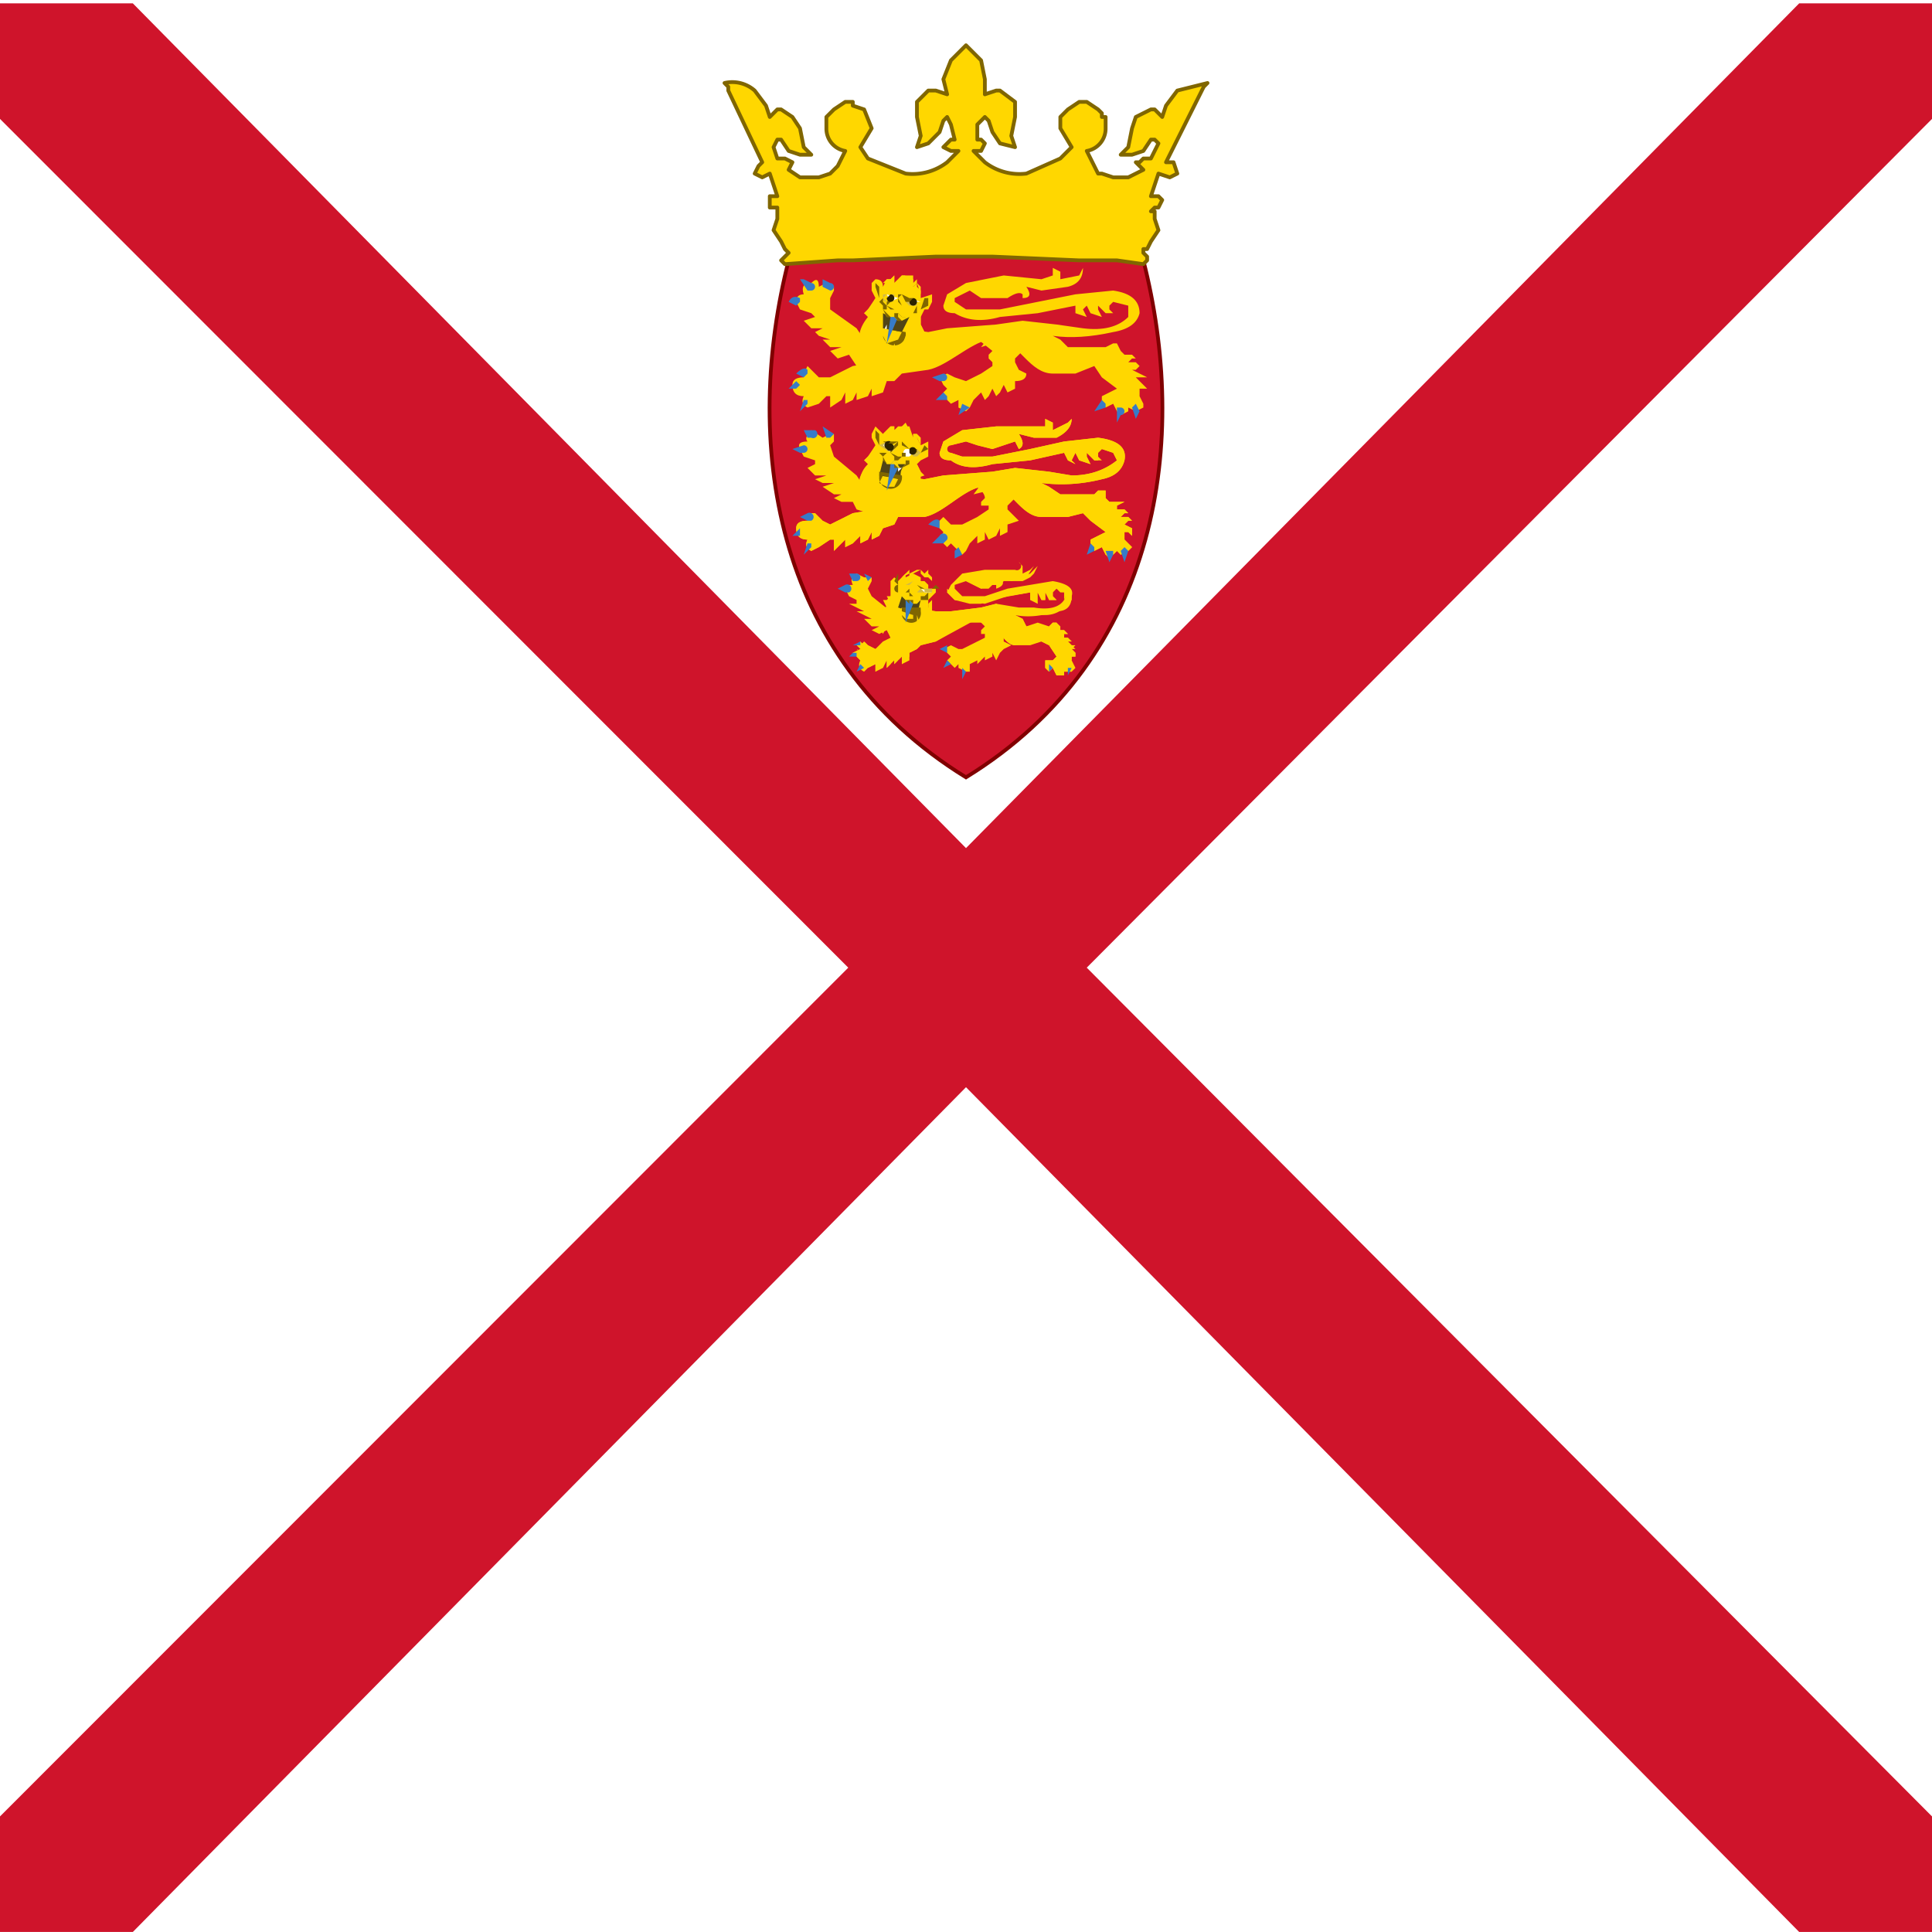 <svg xmlns="http://www.w3.org/2000/svg" viewBox="0 0 512 512"><path fill="#fff" d="M0 0h512v512H0Z"/><path d="m1-2 638 484M1 482 639-2" color="#000" style="-inkscape-stroke:none" transform="matrix(.8 0 0 1.056 0 3)"/><path fill="#cf142b" d="M0-2v29l281 213L0 453v29h44l276-212 276 212h44v-29L360 240 640 27V-2h-44L320 210 44-2Z" color="#000" style="-inkscape-stroke:none" transform="matrix(.8 0 0 1.056 0 3)"/><path fill="#cf142b" stroke="maroon" stroke-miterlimit="141" d="M303 69c12 47 5 105-47 137-52-32-59-90-47-137 12-11 68-18 94 0z"/><path fill="gold" d="M229 97h-2l-2-3-3 1-2-2 3-1h-3l-2-2h2l-3-1-1-1 2-1h-3l-2-2 3-1-1-1-3-1-1-2q0-2 2-2-1-3 2-3 2-2 2 1l2-1 2 1v1l-1 2v3l7 5 2 3h5v7z"/><path fill="#377bc8" d="M218 74v2l2 1a1 1 0 0 0 0-2zm-5 0h-1l2 3h1a1 1 0 0 0 0-2zm-1 5q-2-1-3 1l2 1 1-1z"/><path fill="gold" d="m253 100-2-1-2 1 1 2 1 1-1 1 1 2 1 1 2-1v2l2 1 1-1 1-2 2-2 1 2 1-1 1-2 1 2 1-1 1-2 1 2 2-1v-2q3 0 3-2l-2-1-1-2v-1l2-2 3-2-1-3-7-1-8 2 5 4-1 1v1l1 1v1l-3 2-4 2z"/><path fill="gold" d="m270 91-1 3h-2l-1-1v-1l-3-1-3 1 3-4h4z"/><path fill="gold" d="m281 74 5-1 1-2q0 4-4 5l-7 1-4-1q2 3-1 3v-1q-1-1-4 1h-7l-3-2-4 2v1l3 2h9l10-2 10-2 10-1q7 1 7 6-1 4-7 5-9 2-16 1l2 1 2 2h10l2-1h1l1 2 1 1h2l1 1h-1l-1 1h2l1 1-1 1h-1l2 1 2 1h-3l2 2 1 1h-2v2l1 2v1l-2 1-2-1v1l-2 1-1-1-1-2-2 1-1-1v-2l2-1 2-1-4-3-2-3-5 2h-6c-6 0-9-8-14-9h-3c-5 1-11 7-16 8l-7 1-2 2h-2l-1 3-3 1v-2l-1 2-3 1v-2l-1 2-2 1v-3l-1 2-3 2v-3h-1l-2 2-3 1q-2-1-1-3-3 0-3-3 0-2 3-2v-1l1-2 1 1 2 2h3l6-3 6-1V86l14 2 5-1 13-1 7-1 9 1 7 1q8 1 12-3v-3l-4-1-1 1v1l1 1h-2l-2-2v1l1 2-3-1-1-2-1 1 1 2-3-1v-2l-10 2-10 1q-7 2-12-1-3 0-3-2l1-3 5-3 10-2 10 1 3-1v-2l2 1z"/><path fill="none" d="m281 74 5-1 1-2q0 4-4 5l-7 1-4-1q2 3-1 3v-1q-1-1-4 1h-7l-3-2-4 2v1l3 2h9l10-2 10-2 10-1q7 1 7 6-1 4-7 5-9 2-16 1l2 1 2 2h10l2-1h1l1 2 1 1h2l1 1h-1l-1 1h2l1 1-1 1h-1l2 1 2 1h-3l2 2 1 1h-2v2l1 2v1l-2 1-2-1v1l-2 1-1-1-1-2-2 1-1-1v-2l2-1 2-1-4-3-2-3-5 2h-6c-6 0-9-8-14-9h-3c-5 1-11 7-16 8l-7 1-2 2h-2l-1 3-3 1v-2l-1 2-3 1v-2l-1 2-2 1v-3l-1 2-3 2v-3h-1l-2 2-3 1q-2-1-1-3-3 0-3-3 0-2 3-2v-1l1-2 1 1 2 2h3l6-3 6-1V86l14 2 5-1 13-1 7-1 9 1 7 1q8 1 12-3v-3l-4-1-1 1v1l1 1h-2l-2-2v1l1 2-3-1-1-2-1 1 1 2-3-1v-2l-10 2-10 1q-7 2-12-1-3 0-3-2l1-3 5-3 9-2 10 1 4-1v-2l2 1z"/><path fill="gold" d="M243 88h2l-1-2v-2l1-2h1l1-2v-2l-3 1v-2l-1-1v-1l-1 1v-2l-2-1h-1l-2 2v-2l-1 1h-1l-1 2q0-2-2-2l-1 1v2l1 2-1 2-1 1-1 1 1 1q-4 5-1 9l1-1 1 3 1 2 1 1 1-1 3-1 2-2-1 2q7-2 5-8"/><path fill="#504416" d="M234 83v4l2 1h3l2-4h-2l-1-1-2 1z"/><path fill="#fff" d="M235 83v2zm4 2v1zm-4 1-1 2h1zm3 1v2zm-3-9 1 2 2-1zm6 1 1 1h2z"/><path fill="#d1b948" d="M235 78h-1v1l1 1 2-1v-1zm0 0h1v1a1 1 0 0 1-2 0zm6 1-1 1 1 1h2v-1zm0 0h1v1h-2z"/><path fill="gold" d="M235 77h3-1zm8 2h-3 1zm-9 8c-2 4 4 5 5 1z"/><path fill="#806600" d="M234 87v2a3 3 0 0 0 6-1zm0 0 5 1-1 2-3 1-1-2z"/><path fill="#377bc8" d="m236 84-1 7 3-7-1-1z"/><path fill="gold" d="M240 73h-1l-2 2v-2l-1 1h-1l-1 1h2l1 1 1-2zl1 1 1 2 1-1 1 3v-2l-1-1v-1l-1 1v-2zm-7 6 2 2-1 1 1 2h2l1 1h1l2-1v-1h2v-1h-3v2h-1l-1-1h-2l-1-1 1-1zm-1 0-2 3-1 1 2 1q-5 4-2 10l1-2 1 3 1 2 1 1 1-1 3-1 2-2v2q6-2 4-8h2l-1-2v-3l-1 2v2l-2-1 1 4v3l-2 2v-6l-1 3-1 2-1-3-1 4-2 1h-1v-2l-2-2 2-4-2 2-2 2v-3l1-2 3-4h-3l2-2zm6 1h-2v1h1l1 1h2v-1z"/><path fill="none" d="M243 88h2l-1-2v-2l1-2h1l1-2v-2l-3 1v-2l-1-1v-1l-1 1-2-3-3 2v-2l-1 1h-1l-1 2q1-2-2-2l-1 1v2l1 2-1 2-1 1-1 1 1 1q-4 5-1 9l1-1 1 3 1 2 1 1 1-1 2-1 3-2-1 2q7-2 5-8"/><path fill="#806600" d="M232 75v1l1 3v-3zm2 2 1 1h2v1h-1l-1 1v1l1 1h3v-1l-1-2 1-1 1 2h2l1 1-1-1v-1h-1l-2-1h-1v2l1 1v1h-2l-2-1 1-1 1-1v-1h-2zm0 2-1 1 1 1v1l1 2h2l1 1h1l2-2h2v-2l-1 2h-1v-1 1l-1 1-1 1-1-1v-1h-1v1h-1l-1-1-1-1h1v-1l-1-1zm12 0h-1l-1 3 2-1z"/><path fill="#2b2200" d="m236 78-1 1a1 1 0 1 0 1-1m5 2a1 1 0 1 0 1-1"/><path fill="#377bc8" d="M214 98q-1-1-3 1l2 1 1-1zm36 1-3 1 2 1h1a1 1 0 0 0 0-2m-39 2-2 2h2l1-1zm39 3-2 2h3v-1zm-36 2h-1l-1 3 2-2zm78 0-2 3 3-1v-1zm-37 1-1 3 3-2zm46 0-1 1 1 3 1-2zm-5 1v4l1-2a1 1 0 0 0 0-2z"/><path fill="gold" d="m230 136-3-1-1-2h-3l-2-1 2-1h-2l-3-2 3-1h-3l-2-1 3-1h-3l-2-2 2-1v-1l-3-1-1-2q-1-2 2-2-1-1 1-3l3 2 2-1h1v2l-1 1 1 3 6 5 2 3h4l1 6z"/><path fill="#377bc8" d="m218 113 1 3h1l1-1zm-4 1h-1l1 2h1a1 1 0 0 0 1-2zm-1 4-3 1 2 1h1a1 1 0 0 0 0-2"/><path fill="gold" d="m252 139-2-2-2 2 1 1 1 1-1 2 1 1 1 1 1-1 1 1 2 2 1-1 1-2 2-2v2l2-1v-2l1 2 2-1 1-2v2l2-1v-2l3-1-2-2-1-1v-1l2-2 3-2-1-3-6-1-8 2q4 2 4 4l-1 1v1h2v1l-3 2-4 2z"/><path fill="gold" d="m268 130-1 3h-2v-1l-1-1-2-1-4 1 3-4h4z"/><path fill="gold" d="m279 114 4-2 1-1q0 3-4 5h-6l-4-1q2 3 0 4l-1-2-3 1-3 1-4-1-3-1-4 1a1 1 0 0 0 0 2l3 1h8l10-2 9-2 9-1q8 1 7 6-1 4-6 5-8 2-16 1l2 1 3 2h9l1-1h2v2l1 1h4l-2 1v1h2l1 1h-1l-1 1h2l1 1h-1l-1 1 2 1v2l-1-1h-1v2l2 2-1 1-2 1-1-1-1 1h-2l-1-2-2 1-1-1v-2l2-1 2-1-4-3-2-2-4 1h-7c-5 0-8-7-12-8h-4c-5 1-10 7-15 8h-7l-1 2-3 1-1 2-2 1v-2l-1 2-2 1v-2l-2 2-2 1v-2l-1 1-2 2v-3h-1l-3 2-2 1q-2-1-1-3-3 0-3-3 0-2 3-2v-1l1-1h1l2 2 2 1 6-3 6-1v-10l3 1 10 1 5-1 13-1 6-1 9 1 6 1q7 0 12-4l-1-2-3-1-1 1v2h1-2l-2-2v1l1 2-3-1-1-2-1 2 1 1-2-1-1-2-9 2-10 1q-7 2-11-1-3 0-3-2l1-3 5-3 9-1h13v-2l2 1z"/><path fill="gold" d="m279 114 4-2 1-1q0 3-4 5h-6l-4-1q2 3 0 4l-1-2-3 1-3 1-4-1-3-1-4 1a1 1 0 0 0 0 2l3 1h8l10-2 9-2 9-1q8 1 7 6-1 4-6 5-8 2-16 1l2 1 3 2h9l1-1h2v2l1 1h4l-2 1v1h2l1 1h-1l-1 1h2l1 1h-1l-1 1 2 1v2l-1-1h-1v2l2 2-1 1-2 1-1-1-1 1-1 1-1-1-1-2-2 1-1-1v-2l2-1 2-1-4-3-2-2-4 1h-7c-5 0-8-7-12-8h-4c-5 1-10 7-15 8h-7l-1 2-3 1-1 2-2 1v-2l-1 2-2 1v-2l-2 2-2 1v-2l-1 1-2 2v-3h-1l-3 2-2 1q-2-1-1-3-3 0-3-3 0-2 3-2v-1l1-1h1l2 2 2 1 6-3 6-1v-10l3 1 10 1 5-1 13-1 6-1 9 1 6 1q7 0 12-4l-1-2-3-1-1 1v1l1 1h-2l-2-2v1l1 2-3-1-1-2-1 2 1 1-2-1-1-2-9 2-10 1q-7 2-11-1-3 0-3-2l1-3 5-3 9-1h13v-2l2 1z"/><path fill="gold" d="M242 127h2v-2l-1-2 1-1 2-1v-4l-2 1-1-2v-1h-1v1l-1-3h-3l-1 1v-1h-1l-1 1-1 1-2-2-1 2v1l1 2-1 2-1 1-1 1 1 1q-4 4 0 9l1-1v2l1 3 1 1 1-2h2l2-2v2q6-3 4-8"/><path fill="#504416" d="m234 122-1 4 3 1h3q-1-2 1-4h-4z"/><path fill="#fff" d="M235 122v2zm3 2v1l1-1zm-3 1-1 2zm3 1-1 2h1zm-3-9-1 1 1 1a1 1 0 0 0 2-1zm6 2h-1a1 1 0 0 0 1 2l1-1z"/><path fill="#d1b948" d="m235 117-1 1 1 1 2-1v-1zm0 0v1h1a1 1 0 0 1-2 1l-1-1zm6 1v1l1 2h1l1-1-1-1zm0 1h2v1h-1z"/><path fill="gold" d="M235 116h-1v1h1l1 1h2l-1-1zm7 2h-3l1 1h3zm-9 8c-1 3 5 5 6 1z"/><path fill="#806600" d="M233 125v2a3 3 0 0 0 6-1zm1 1 4 1-1 2h-2l-2-1z"/><path fill="#377bc8" d="m236 123-1 7 3-6v-1l-1-1z"/><path fill="gold" d="m240 112-1 1-2 1v-1h-1l-1 1-1 1 2-1v1l2-1 2-1 1 2 1 2 1-1 1 2v-2l-1-1h-1v1l-1-2zm-7 6q0 2 2 2l-1 1 1 2h2l1 1h1l1-1 1-1h1l1-1h-3v2a1 1 0 0 1-2 0l-1-1-1 1-1-1 1-2zm-1 0-2 3-1 1 2 1q-6 4-1 9l1-1v2l1 3 1 1 1-2h2l2-2v2q6-3 4-8l3-1-1-1-1-2v-1 4l-2-1 1 4-1 2-2 2 1-2-1-3v3l-2 2v-3l-1 3-2 1-1 1v-2l-2-2 2-4-2 1-2 2v-2l1-3 3-3h-3l2-1zm5 2h-1zv1l2-1z"/><path fill="none" d="M242 127h2v-2l-1-2 1-1 2-1v-4l-2 1-1-2v-1h-1v1l-2-4-3 2v-1h-1l-1 1-1 1-2-2-1 2v2l1 1-1 2-1 1-1 1 2 1q-6 5-1 9l1-1v2l1 3 1 1 1-2h2l2-2v2q6-2 4-8"/><path fill="#806600" d="M232 114v2l1 2v-3zm2 3 2 1 2-1-1 1-1 1v1l1 1v1h1l1-1h1v-1h-1v-2l2 1h1l1 1v-1h-2l-1-1-1-1v4h-1l-2-1 1-1 1-1v-1h-3zm-1 1v2l1 1v1l1 1h2v1h2l2-1v-1h1l1-1-1 1h-2v1l-1 1h-1l-1-1v-1 1h-2l-1-2 1-1h-2zm12 0-1 2 2-1z"/><path fill="#2b2200" d="M236 117a1 1 0 0 0-1 2 1 1 0 1 0 0-1zm5 2v1a1 1 0 1 0 0-1"/><path fill="#377bc8" d="m214 136-2 1 2 1h1a1 1 0 0 0-1-2m35 2q-1-1-3 1l3 1zm-37 2-2 2h2zm37 2-2 2h3l1-1a1 1 0 0 0-2-1m-35 2-1 3 2-2v-1zm75 0-1 3 2-1v-1zm-35 1-1 1v2l2-1zm44 0-1 1 1 3 1-3zm-5 1 1 3 1-2v-1z"/><path fill="gold" d="M238 169h-2l-1-2-2 1-2-1 2-1h-2l-2-2h2l-2-1-2-1h2l-2-1-2-1h2v-1l-2-1-1-2q-1-1 2-1-1-2 1-3l2 1h2v1l-1 2 1 2 5 4 2 2h3v5z"/><path fill="#377bc8" d="m229 152 1 2 1-1zm-4 0 1 2h1a1 1 0 0 0 0-2zm-1 3-2 1 2 1h1a1 1 0 0 0-1-2"/><path fill="gold" d="m254 172-2-1-2 1 1 1 1 1-1 1 1 1 1 1 1-1v1l2 1h1v-2l2-1v1l1-1 1-1v1l2-1v-1l1 2 1-2 1-1 2-1-2-1v-2l1-2 2-1v-2l-6-1-5 1 3 3-1 1v1h1v1l-2 1-4 2z"/><path fill="gold" d="m265 165-1 2h-1l-1-1v-1h-5l2-2 3-1z"/><path fill="gold" d="m271 152 2-1 1-1-2 3-4 1-3-1q2 2-1 3v-1h-2l-2 1-2-1-2-1-3 1v1l2 2h6l6-2 6-1 6-1q6 1 5 4 0 4-4 4-6 2-11 1l2 1 1 2 3-1 3 1 1-1h1l1 1v1h1l1 1h-1v1h1l1 1h-1l1 1h1l-1 1 1 1v1h-1v1l1 2-1 1h-2v1h-2l-1-2-1 1-1-1v-2h2l1-1-2-3-2-1h-3l-4 1c-3 0-5-6-8-7h-2l-11 6-4 1-1 1-2 1v2l-2 1v-2l-1 1-1 1v-1l-1 1-1 1v-2l-1 2-2 1v-2l-2 1-1 1q-2-1-1-3l-2-2 2-1v-1l1-1 1 1 2 1 4-2 4-1v-8l8 1h4l8-1 4-1 6 1h4q6 1 8-2a2 2 0 0 0-2-3l-1 1v1l1 1h-2l-1-2v2h-1l-1-2v3l-2-1v-2l-6 1-6 2-8-1-2-2 1-2 3-3 6-1h8a1 1 0 0 0 1-2l1 1z"/><path fill="gold" d="m275 150-2 2-3 1h-3l-3-1v2h-8l2 1 2 1h2l1-1h2v1-1l1-1h-1 6l2-1 1-1zm5 5-1 1-1 2-1-3-1 3-1-2-1 2-1-2-13 3-7-1-2-2v1l1 1 1 1 4 1h3l2-1 11-2v1l1 1 1 1-1-2 1-1 1 2h1v-2l1 1v1h2l-1-1v-2h1l1 1h1v2q2-4-2-4m4 2-2 3c-3 4-10 2-13 1h-3l-2-1-4 1-8 1h-4l-6-1h-2v2h3-1l-2 4v-2l-1 3v1h-3l-2 1-2 2-2-1-1-1 1 2 2 1 4-2 1-1 2 1 3-2v1l3-2 1-2v-2h2l9-2 7-1 4 2q1 3 4 4h2l2-1h4v1l2 1-1 1 1 1v1h1l-1 1 2 1-1 1 1 1v-1h1v-1l-1-1h1l-1-1-1-1h1l-1-1h-1v-1h1l-1-1h-2v-2h-1l-1 1h-6l-1-2-2-1h8q4 0 7-4zm-24 5-3 1-5 4-4 2h-5l-1 3-1-1v2l-1 1v-1l-1-1v1l-1 2-1-1v-1l-1 1v1h-1l-1-1v1l-1 1v-1l-1-1-2 3h-1v-1h-1l1-2h-2l1-1-1-1 2 1-1-1 1-1-1-1-1 1 1 1-2 1 2 2v2h2l2-1v2l2-2 1-1v2l1-1 1-2v2l1-1 1-1v2l2-2v-1l2-1 1-1 4-1 10-6h3c3 1 5 7 8 7h4l3-1 2 1 2 3-1 1h-2v2l1 1 1-1 1 2h2v-1h2v-2 1h-1l-1-1v1l-1 1-1-1v-1l-1 1v-1h-1l2-1 1-1-3-3-1-3-5 2-4-1-5-5z"/><path fill="none" d="m271 152 2-1 1-1-2 3-4 1-3-1q2 2-1 3v-1h-2l-2 1-2-1-2-1-3 1v1l2 2h6l6-2 6-1 6-1q6 1 5 4 0 4-4 4-6 2-11 1l2 1 1 2 3-1 3 1 1-1h1l1 1v1h1l1 1h-1v1h1l1 1h-1l1 1h1l-1 1 1 1v1h-1v1l1 2-1 1h-2v1h-2l-1-2-1 1-1-1v-1l2-1 1-1-2-3-2-1-3 1h-4c-3 0-5-6-8-7h-2l-11 6-4 1-1 1-2 1v2l-2 1v-2l-1 1-1 1v-1l-1 1-1 1v-2l-1 2-2 1v-2l-2 1-1 1q-2-1-1-3l-2-2 2-1v-1l1-1 1 1 2 1 4-2 4-1v-8l8 1h4l8-1 4-1 6 1 4 1q6 0 8-3a2 2 0 0 0-2-3l-1 1v1l1 1h-2l-1-2v2h-1l-1-2v3l-2-1v-2l-6 1-6 2-8-1-2-2 1-2 3-3 6-1h8a1 1 0 0 0 1-2l1 1z"/><path fill="gold" d="M246 162h1zv-3l1-1 1-1v-1h-2v-1l-1-1h-1v-1l-2-1-2 1v-1l-1 1-1 1-1-1-1 1v4l-1 1h-1l1 2q-4 2-1 7l1-2 1 3v2h1l1-1h2l2-2-1 2q5-2 3-7z"/><path fill="#504416" d="m239 158-1 3 3 1 2 1 1-4h-4z"/><path fill="#fff" d="m240 159-1 1zm3 1-1 1zm-4 1v1zm3 0-1 2h1zm-2-6h-1zl1-1zm4 1 1 1h2z"/><path fill="#d1b948" d="M240 155h1l1-1zm4 1 1 1h2v-1zm0 0h1v1h-2z"/><path fill="gold" d="M240 154h-1zh1l-1-1zm6 1h-3l1 1zh1zm-7 6c-2 3 3 5 3 2z"/><path fill="#806600" d="M239 161v2a2 2 0 0 0 5-1v-1zm0 1 3 1v1h-2l-1-1z"/><path fill="#377bc8" d="M240 159v6l2-5v-1z"/><path fill="gold" d="M244 151h-1l-2 1v-1l-1 1-1 1 2-1v1l1-1zv1l1 1h1l1 1v-1l-1-1v-1l-1 1zm-6 5 1 1v1l1 1h1l1 1h1l1-1h1l1-1h-2l-1 1-1-1-1 1-1-1v-1zm-1 0-1 2h-1l1 2q-4 2-1 7l1-2 1 3 1 2 1-1h2l2-2-1 2q5-2 4-7h1v-3l-1 1v1h-2l1 3v2l-2 1 1-1-1-3v3l-1 1v-2l-2 3h-1l-1 1v-2l-1-1 1-3-2 1-1 1v-4l3-2h-2l1-2zm5 1h-1l1 1h1v-1z"/><path fill="none" d="M246 162h1zv-3l1-1 1-1v-1h-2v-1l-1-1h-1a2 2 0 1 0-4-1v-1l-1 1-1 1-1-1-1 1v4l-1 1h-1l1 2q-4 2-1 7l1-2 1 3v2h1l1-1h2l2-2-1 2q5-2 3-7z"/><path fill="#806600" d="m238 152-1 2 1 1zm1 2 1 1h2v1h-1l-1 1h1v1h2v-3l1 1h2v1-1h-1l-2-1v3h-1l-1-1v-1h1v-1h-2zm-1 1a1 1 0 0 0 0 2h1v1l1 1 1 1v-1l1 1h1l1-1h2v-2l-1 1h-1v1l-1 1h-1v-1h-2l-1-1v-1h1-2zm10 0-1 1h2z"/><path fill="#377bc8" d="m228 170-2 1h2zm23 1-2 1 2 1zm-25 2-1 1h2v-1zm25 2-1 2 2-1zm-23 1-1 2 2-1zm50 0v2l1-1zm-23 1v3l1-2zm28 0v2l1-2zm-3 1v2z"/><path fill="gold" stroke="#806600" stroke-linecap="round" stroke-linejoin="round" d="m319 23 1-1-8 2-3 4-1 3-2-2h-1l-4 2-1 3-1 5-2 2h3l3-1 2-3h1l1 1-2 4h-2l-1 1h-1 0l2 2h0l-4 2h0-4l-3-1h-1l-1-2-2-4a6 6 0 0 0 5-6v-3h-1v-1l-1-1-3-2h-2l-3 2-2 2v3h0l3 5-3 3-9 4a15 15 0 0 1-11-3l-3-3h2l1-2h0l-1-1h-1v-4l2-2 1 1 1 3 2 3 4 1-1-3 1-5v-4l-4-3h-1l-3 1v-4l-1-5-4-4-4 4-2 5 1 4-3-1h-2l-3 3v4l1 5-1 3 3-1 3-3 1-3 1-1 1 2 1 4h-1l-2 2 2 1h2l-3 3a15 15 0 0 1-11 3l-10-4-2-3 3-5h0l-2-5-3-1v-1h-2l-3 2-2 2v3a6 6 0 0 0 5 6l-2 4-2 2h0l-3 1h-4 0-1l-3-2h0l1-2h0l-2-1h-2l-1-3 1-2h1l2 3 3 1h3l-2-2-1-5-2-3-3-2h-1l-2 2-1-3-3-4a9 9 0 0 0-8-2l1 1v1h0l9 19-1 1-1 2 2 1 2-1 2 6h-2 0v1h0v1h0v1h2v2-1 2l-1 3 2 3 1 2h0l1 1h0l-1 1-1 1h0l1 1h0l14-1h4l22-1h15l23 1h10l7 1h0l1-1h0v-1h0l-1-1h0v-1h1l1-2 2-3-1-3v-2h-1l1-1h1q0 0 0 0l1-2h0l-1-1h0-2l2-6 3 1 2-1-1-3h-2z"/></svg>